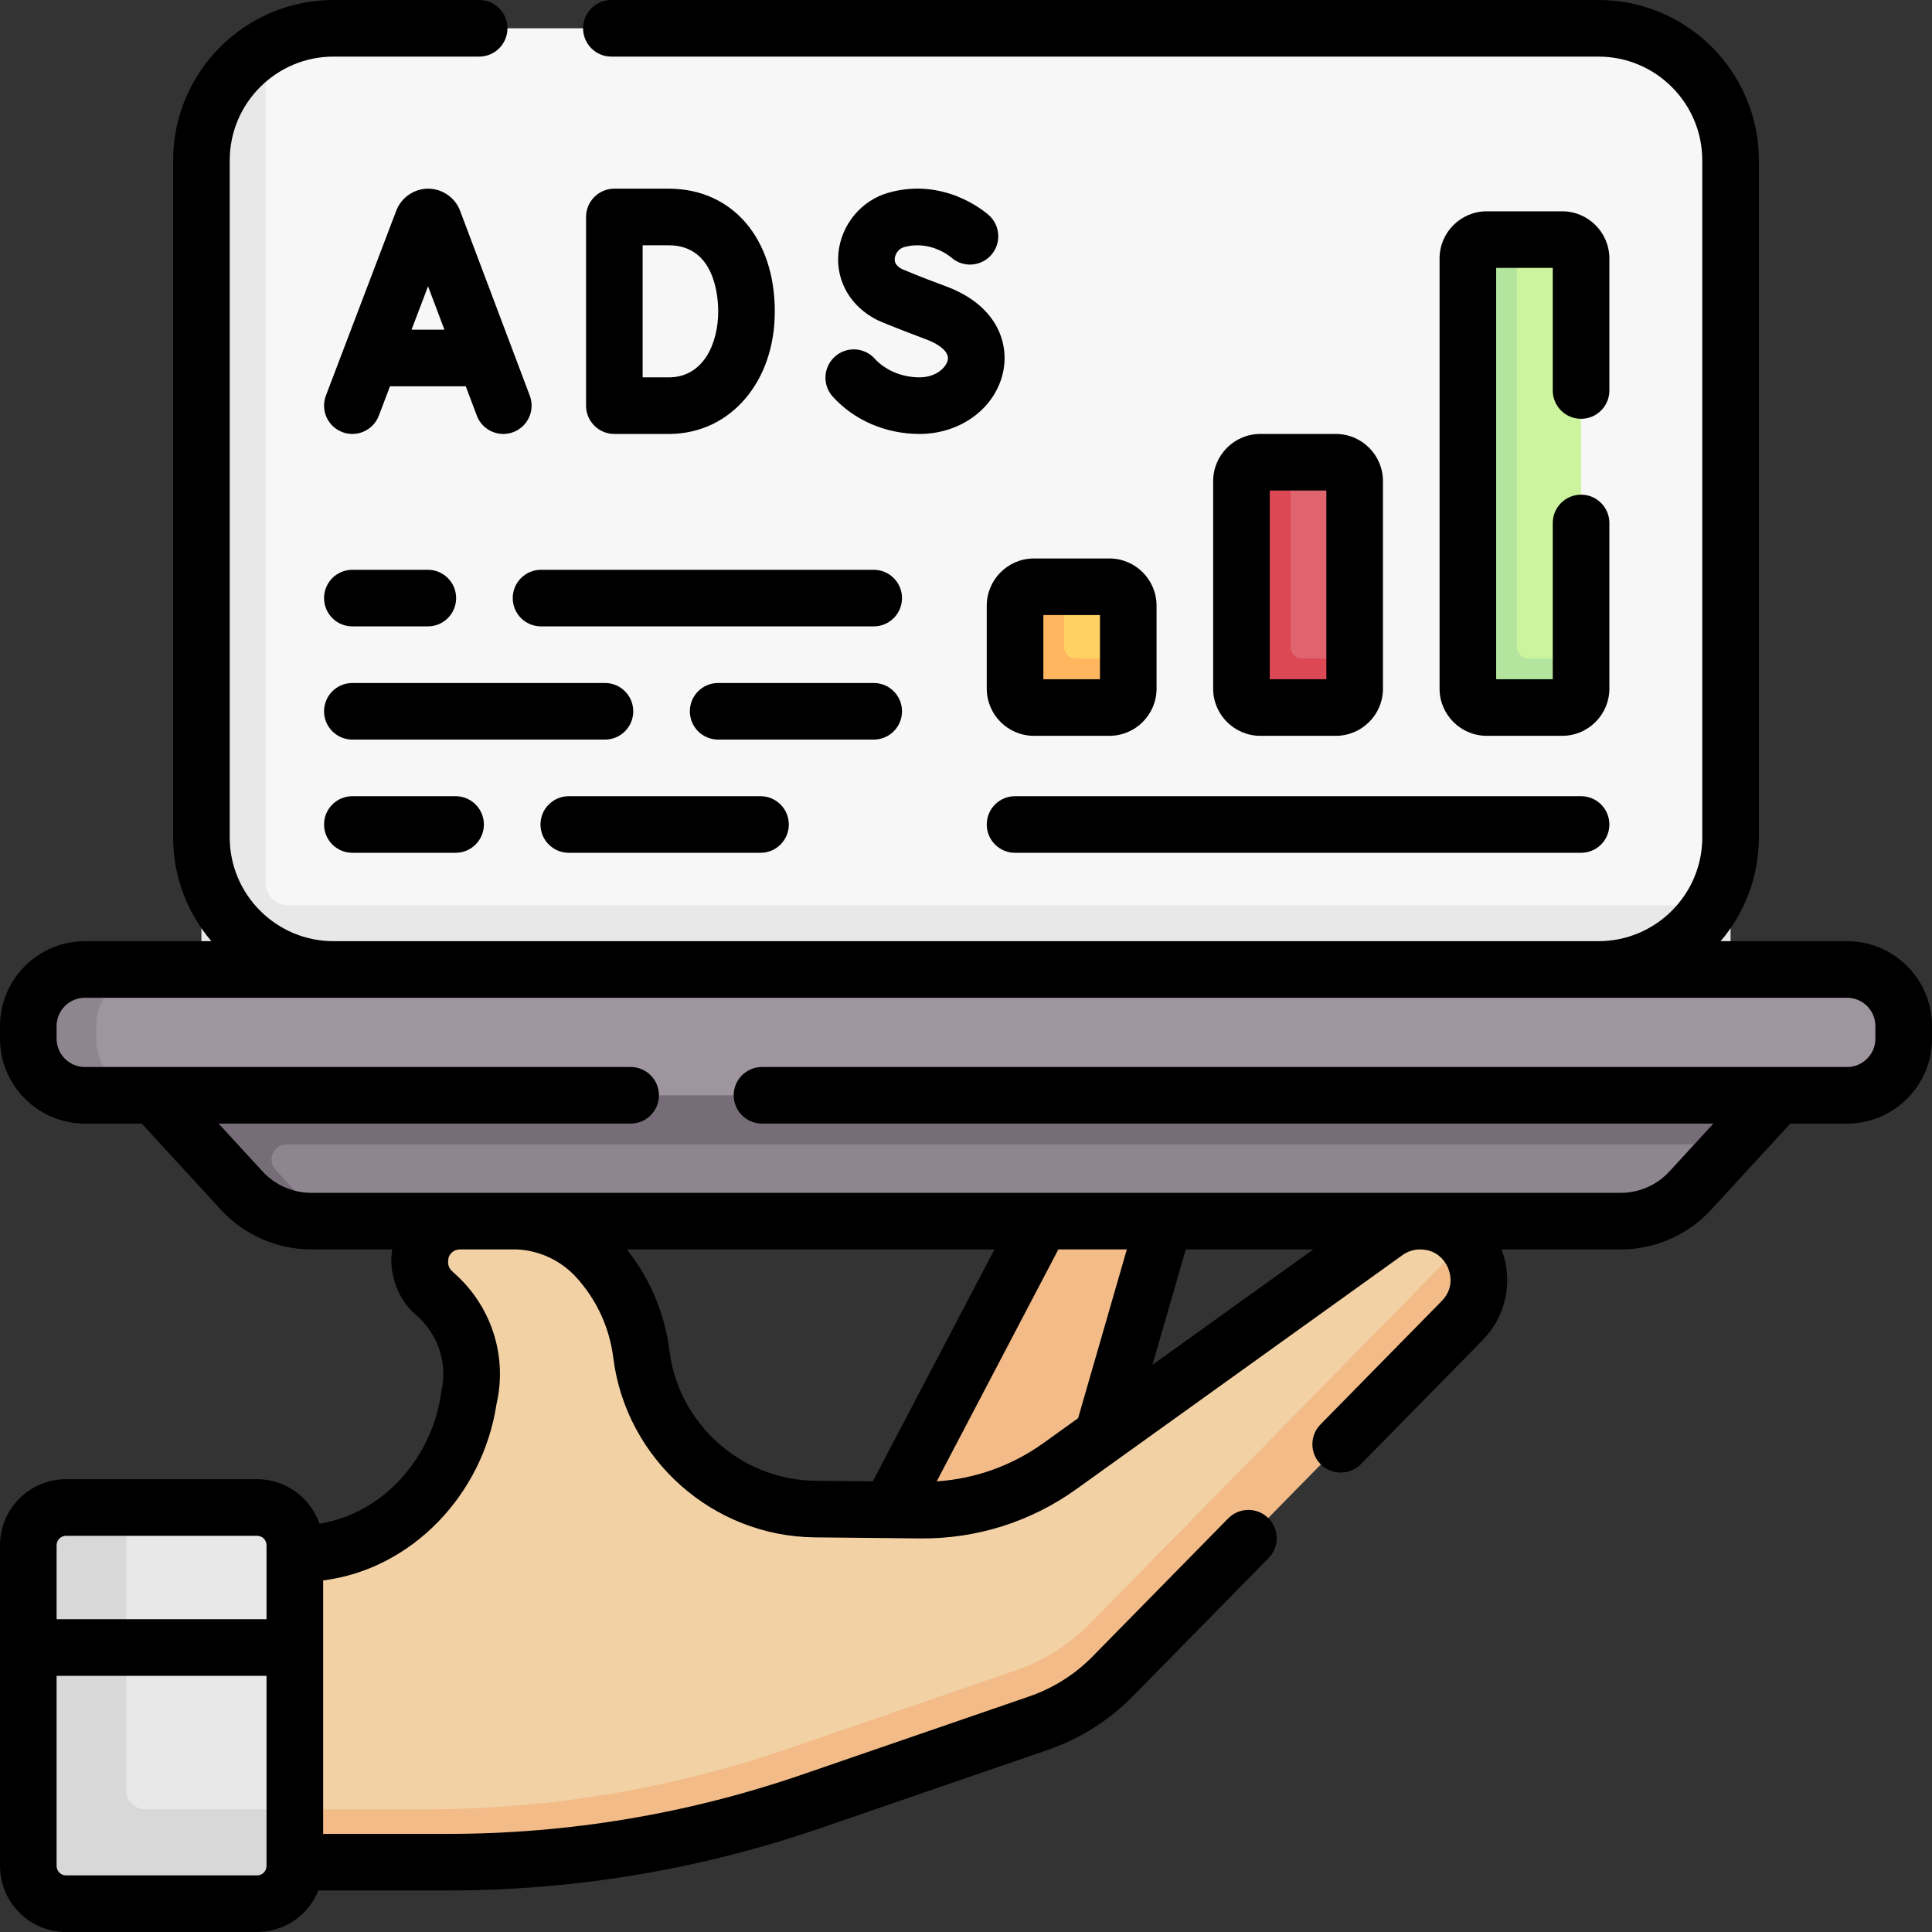 <svg id="Capa_1" enable-background="new 0 0 512 512" height="512" viewBox="0 0 512 512" width="512" xmlns="http://www.w3.org/2000/svg"><rect x="0" y="0" width="512" height="512" fill="#333333" stroke="none"/><g><g><path d="m282.809 310.511 29.548.108-28.293 97.922-55.447 5.306z" fill="#f2bb88"/><path d="m429.524 323.611h-347.048c-6.995 0-13.292-5.038-18.026-10.189l-20.257-23.156h-3.337 424.328l-5.987 13.001-11.268 12.261c-4.735 5.152-11.41 8.083-18.405 8.083z" fill="#8e868e"/><path d="m459.2 303.27h-383.232c-3.483 0-5.302 4.142-2.945 6.706l12.527 13.634h-3.07c-7 0-13.67-2.93-18.41-8.08l-23.21-25.26 237.388-6.132 192.892 6.132z" fill="#766d78"/><path d="m367.294 326.525-86.39 61.993c-10.763 7.723-23.707 11.815-36.953 11.681l-27.957-.283c-23.455-.238-43.122-17.777-46.032-41.052-1.133-9.062-4.924-17.586-10.896-24.497l-.232-.269c-5.792-6.704-14.142-10.523-22.932-10.516-4.235.003-9.062.005-13.913.005-10 .001-14.649 12.404-7.112 18.977l.413.36c7.905 6.894 11.317 17.455 8.966 27.546-.437 1.877-.895 3.841-1.362 5.851-4.844 20.81-23.393 35.54-44.76 35.54l-4.217 41.157 4.213 38.312h40.456c32.818 0 65.318-5.984 96.35-16.663l60.204-20.718c7.411-2.551 14.129-6.789 19.621-12.38l89.395-91.376c6.152-6.263 8.831-15.437 4.022-21.15-2.735-3.25-6.834-5.432-11.828-5.432-3.249 0-6.416 1.019-9.056 2.914z" fill="#f2d1a5"/><path d="m387.43 350.03-92.57 94.24c-5.5 5.59-12.21 9.83-19.63 12.38l-60.2 20.72c-31.03 10.68-63.62 16.13-96.44 16.13h-40.46v-14h34.46c32.82 0 65.41-5.45 96.44-16.13l60.2-20.72c7.42-2.55 14.13-6.79 19.63-12.38l99.31-101.22c4.81 5.71 5.41 14.72-.74 20.98z" fill="#f2bb88"/><path d="m67.134 503.5h-48.634c-5.523 0-10-4.477-10-10v-83c0-5.523 4.477-10 10-10l15-1h34.634c5.523 0 10 4.477 10 10v19.62l-3.226 8.595 3.226 6.405v35.38l-1 14c0 5.523-4.477 10-10 10z" fill="#e8e8e8"/><path d="m78.13 479.5v15c0 5.523-4.477 10-10 10h-50.63c-5.523 0-10-4.477-10-10v-50.38l2.234-6.184-2.234-8.816v-19.62c0-5.523 4.477-10 10-10h16v75c0 2.761 2.239 5 5 5z" fill="#d8d8d8"/><path d="m454.064 256.92h-397.321l-.66-210.47c0-12.747 4.111-27.852 14.296-33.972 5.26-3.16 11.418-4.977 18-4.977h335.242c19.33 0 35 15.67 35 35v197.42z" fill="#f8f7f7"/><g><g><path d="m354 122.5h-12l-7 1c-2.761 0-5 2.239-5 5v53c0 2.761 2.239 5 5 5h18c2.761 0 5-2.239 5-5l1-7v-47c0-2.761-2.239-5-5-5z" fill="#df646e"/><path d="m359 174.5v8c0 2.76-2.24 5-5 5h-20c-2.76 0-5-2.24-5-5v-55c0-2.76 2.24-5 5-5h8v49c0 1.66 1.34 3 3 3z" fill="#dc4955"/></g><g><path d="m294 155.5h-12l-7 1c-2.761 0-5 2.239-5 5v20c0 2.761 2.239 5 5 5h18c2.761 0 5-2.239 5-5l1-7v-14c0-2.761-2.239-5-5-5z" fill="#ffd163"/><path d="m299 174.5v8c0 2.76-2.24 5-5 5h-20c-2.76 0-5-2.24-5-5v-22c0-2.76 2.24-5 5-5h8v16c0 1.66 1.34 3 3 3z" fill="#ffb65f"/></g></g><path d="m458.62 239.92v17l-197.12 7.181-208.12-7.181v-214.42c0-12.75 6.81-23.9 17-30.02v221.44c0 3.314 2.686 6 6 6z" fill="#e8e8e8"/><g><path d="m414 63.5h-12l-7 1c-2.761 0-5 2.239-5 5v112c0 2.761 2.239 5 5 5h18c2.761 0 5-2.239 5-5l1-7v-106c0-2.761-2.239-5-5-5z" fill="#ccf49f"/><path d="m419 174.5v8c0 2.76-2.24 5-5 5h-20c-2.76 0-5-2.24-5-5v-114c0-2.76 2.24-5 5-5h8v108c0 1.66 1.34 3 3 3z" fill="#b3e59f"/></g><path d="m489.5 290.266h-452.518l-14.147-.623c-8.284 0-14.477-6.09-14.477-14.374v-3.346c0-8.284 5.918-14.427 14.202-14.427l14.312-.575h452.628c8.284 0 15 6.716 15 15v3.346c0 8.283-6.716 14.999-15 14.999z" fill="#9e959e"/><path d="m40.5 290.27h-18c-8.28 0-15-6.72-15-15v-3.35c0-8.28 6.72-15 15-15h18c-8.28 0-15 6.72-15 15v3.35c0 8.28 6.72 15 15 15z" fill="#8e868e"/></g><g><path d="m489.5 249.42h-33.513c6.313-7.418 10.134-17.019 10.134-27.5v-179.42c0-23.435-19.065-42.5-42.5-42.5h-261.6c-4.143 0-7.5 3.357-7.5 7.5s3.357 7.5 7.5 7.5h261.6c15.163 0 27.5 12.337 27.5 27.5v179.42c0 15.163-12.337 27.5-27.5 27.5h-335.242c-15.163 0-27.5-12.337-27.5-27.5v-179.42c0-15.163 12.337-27.5 27.5-27.5h38.6c4.143 0 7.5-3.357 7.5-7.5s-3.357-7.5-7.5-7.5h-38.6c-23.435 0-42.5 19.065-42.5 42.5v179.42c0 10.481 3.822 20.082 10.134 27.5h-33.513c-12.406 0-22.5 10.094-22.5 22.5v3.346c0 12.406 10.094 22.5 22.5 22.5h15.061l20.988 22.838c6.138 6.678 14.858 10.508 23.927 10.508h21.494c-1.09 5.336 1.046 13.116 6.39 17.464 5.791 5.05 8.316 12.788 6.591 20.195-2.208 17.074-15.024 32.251-32.29 35.028-2.372-6.855-8.876-11.799-16.527-11.799h-50.634c-9.649 0-17.5 7.851-17.5 17.5v85c0 9.649 7.851 17.5 17.5 17.5h50.634c7.352 0 13.647-4.563 16.234-11h34.222c33.723 0 66.991-5.564 98.88-16.538l60.204-20.718c8.466-2.913 16.257-7.829 22.532-14.217l35.979-36.625c2.902-2.955 2.86-7.703-.095-10.606-2.953-2.902-7.701-2.859-10.606.095l-35.979 36.625c-4.653 4.737-10.433 8.384-16.712 10.545l-60.204 20.718c-30.315 10.431-61.941 15.721-93.999 15.721h-32.956v-67.173c23.577-2.97 42.318-22.818 45.927-46.656 2.986-12.821-1.359-26.194-11.348-34.906-.851-.806-1.847-1.612-1.333-4.022.286-.763 1.039-2.004 2.826-2.131h15.33c6.192.304 12.018 3.139 16.116 7.883l.238.276c5.02 5.808 8.176 12.904 9.128 20.523 3.36 26.874 26.317 47.347 53.398 47.621l27.957.283c14.901.14 29.263-4.374 41.403-13.087l86.39-61.994c1.373-.985 2.992-1.506 4.684-1.506 4.957 0 6.924 3.771 7.409 4.927.484 1.155 1.796 5.201-1.678 8.737l-32.137 32.714c-2.902 2.955-2.86 7.703.095 10.606 2.954 2.903 7.703 2.86 10.606-.095l32.137-32.714c6.4-6.516 8.319-15.701 5.139-24.176h31.602c9.068 0 17.789-3.83 23.927-10.508l20.988-22.838h15.062c12.406 0 22.5-10.094 22.5-22.5v-3.346c0-12.404-10.094-22.498-22.5-22.498zm-418.866 245.08c0 1.379-1.121 2.5-2.5 2.5h-50.634c-1.379 0-2.5-1.121-2.5-2.5v-50.383h55.634zm0-65.383h-55.634v-19.617c0-1.379 1.121-2.5 2.5-2.5h50.634c1.379 0 2.5 1.121 2.5 2.5zm160.674-36.548-15.238-.154c-19.61-.198-36.233-15.022-38.666-34.482-1.233-9.86-5.13-19.091-11.296-26.821h97.43zm54.397-16.729-9.174 6.583c-8.384 6.017-18.09 9.485-28.292 10.155l32.234-61.467h18.155zm19.698-14.134 8.84-30.594h33.795zm191.597-86.44c0 4.136-3.364 7.5-7.5 7.5h-287.563c-4.143 0-7.5 3.357-7.5 7.5s3.357 7.5 7.5 7.5h252.129l-11.66 12.688c-3.305 3.596-8 5.658-12.882 5.658-39.316.005-315.625-.009-347.049 0-4.882 0-9.577-2.063-12.882-5.658l-11.66-12.688h109.194c4.143 0 7.5-3.357 7.5-7.5s-3.357-7.5-7.5-7.5h-144.627c-4.136 0-7.5-3.364-7.5-7.5v-3.346c0-4.136 3.364-7.5 7.5-7.5h467c4.136 0 7.5 3.364 7.5 7.5z"/><path d="m294 148h-20c-6.893 0-12.5 5.607-12.5 12.5v22c0 6.893 5.607 12.5 12.5 12.5h20c6.893 0 12.5-5.607 12.5-12.5v-22c0-6.893-5.607-12.5-12.5-12.5zm-2.5 32h-15v-17h15z"/><path d="m354 195c6.893 0 12.5-5.607 12.5-12.5v-55c0-6.893-5.607-12.5-12.5-12.5h-20c-6.893 0-12.5 5.607-12.5 12.5v55c0 6.893 5.607 12.5 12.5 12.5zm-17.5-65h15v50h-15z"/><path d="m419 110.989c4.143 0 7.5-3.357 7.5-7.5v-34.989c0-6.893-5.607-12.5-12.5-12.5h-20c-6.893 0-12.5 5.607-12.5 12.5v114c0 6.893 5.607 12.5 12.5 12.5h20c6.893 0 12.5-5.607 12.5-12.5v-43.904c0-4.143-3.357-7.5-7.5-7.5s-7.5 3.357-7.5 7.5v41.404h-15v-109h15v32.489c0 4.143 3.357 7.5 7.5 7.5z"/><path d="m261.5 218.5c0 4.143 3.357 7.5 7.5 7.5h150c4.143 0 7.5-3.357 7.5-7.5s-3.357-7.5-7.5-7.5h-150c-4.143 0-7.5 3.357-7.5 7.5z"/><path d="m113.464 50c-3.725 0-7.119 2.339-8.448 5.824l-18.646 49.009c-1.473 3.871.472 8.204 4.343 9.677s8.204-.472 9.677-4.343l2.966-7.796h20.075l2.931 7.774c1.133 3.005 3.987 4.856 7.019 4.856.88 0 1.773-.155 2.645-.484 3.876-1.461 5.834-5.788 4.372-9.663l-18.474-48.999c-1.319-3.502-4.718-5.855-8.46-5.855zm-4.402 37.371 4.376-11.502 4.336 11.502z"/><path d="m177.608 115c.043 0 .086 0 .129-.001 15.988-.274 27.593-13.919 27.593-32.444 0-19.472-11.31-32.555-28.145-32.555h-14.376c-4.143 0-7.5 3.357-7.5 7.5v50c0 4.143 3.357 7.5 7.5 7.5zm-7.299-50h6.876c12.197 0 13.146 13.437 13.146 17.555 0 8.556-3.956 17.257-12.793 17.445h-7.229z"/><path d="m135.879 158.5c0 4.143 3.357 7.5 7.5 7.5h88.164c4.143 0 7.5-3.357 7.5-7.5s-3.357-7.5-7.5-7.5h-88.164c-4.143 0-7.5 3.357-7.5 7.5z"/><path d="m93.379 166h20c4.143 0 7.5-3.357 7.5-7.5s-3.357-7.5-7.5-7.5h-20c-4.143 0-7.5 3.357-7.5 7.5s3.357 7.5 7.5 7.5z"/><path d="m239.043 188.5c0-4.143-3.357-7.5-7.5-7.5h-41.224c-4.143 0-7.5 3.357-7.5 7.5s3.357 7.5 7.5 7.5h41.224c4.143 0 7.5-3.357 7.5-7.5z"/><path d="m167.819 188.5c0-4.143-3.357-7.5-7.5-7.5h-66.94c-4.143 0-7.5 3.357-7.5 7.5s3.357 7.5 7.5 7.5h66.94c4.143 0 7.5-3.357 7.5-7.5z"/><path d="m150.734 226h50.809c4.143 0 7.5-3.357 7.5-7.5s-3.357-7.5-7.5-7.5h-50.809c-4.143 0-7.5 3.357-7.5 7.5s3.358 7.5 7.5 7.5z"/><path d="m93.379 211c-4.143 0-7.5 3.357-7.5 7.5s3.357 7.5 7.5 7.5h27.355c4.143 0 7.5-3.357 7.5-7.5s-3.357-7.5-7.5-7.5z"/><path d="m243.68 100c-4.623 0-9.06-1.85-11.867-4.948-2.781-3.069-7.524-3.302-10.594-.521-3.069 2.781-3.303 7.524-.521 10.594 5.687 6.275 14.063 9.875 22.982 9.875 11.144 0 20.51-7.157 22.271-17.019 1.334-7.47-1.994-17.205-15.333-22.126-6.437-2.373-10.638-4.138-11.59-4.544-1.85-.981-1.976-2.074-1.905-2.819.112-1.178.982-2.583 2.427-2.989 6.978-1.96 12.269 2.502 12.531 2.729 3.097 2.743 7.83 2.459 10.577-.633 2.752-3.096 2.473-7.836-.623-10.588-1.173-1.043-11.882-10.068-26.543-5.95-7.238 2.034-12.584 8.469-13.302 16.011-.705 7.416 3.239 14.214 10.294 17.74.661.315 4.508 1.964 12.942 5.116 3.051 1.126 6.165 3.139 5.759 5.416-.336 1.878-2.953 4.656-7.505 4.656z"/></g></g></svg>